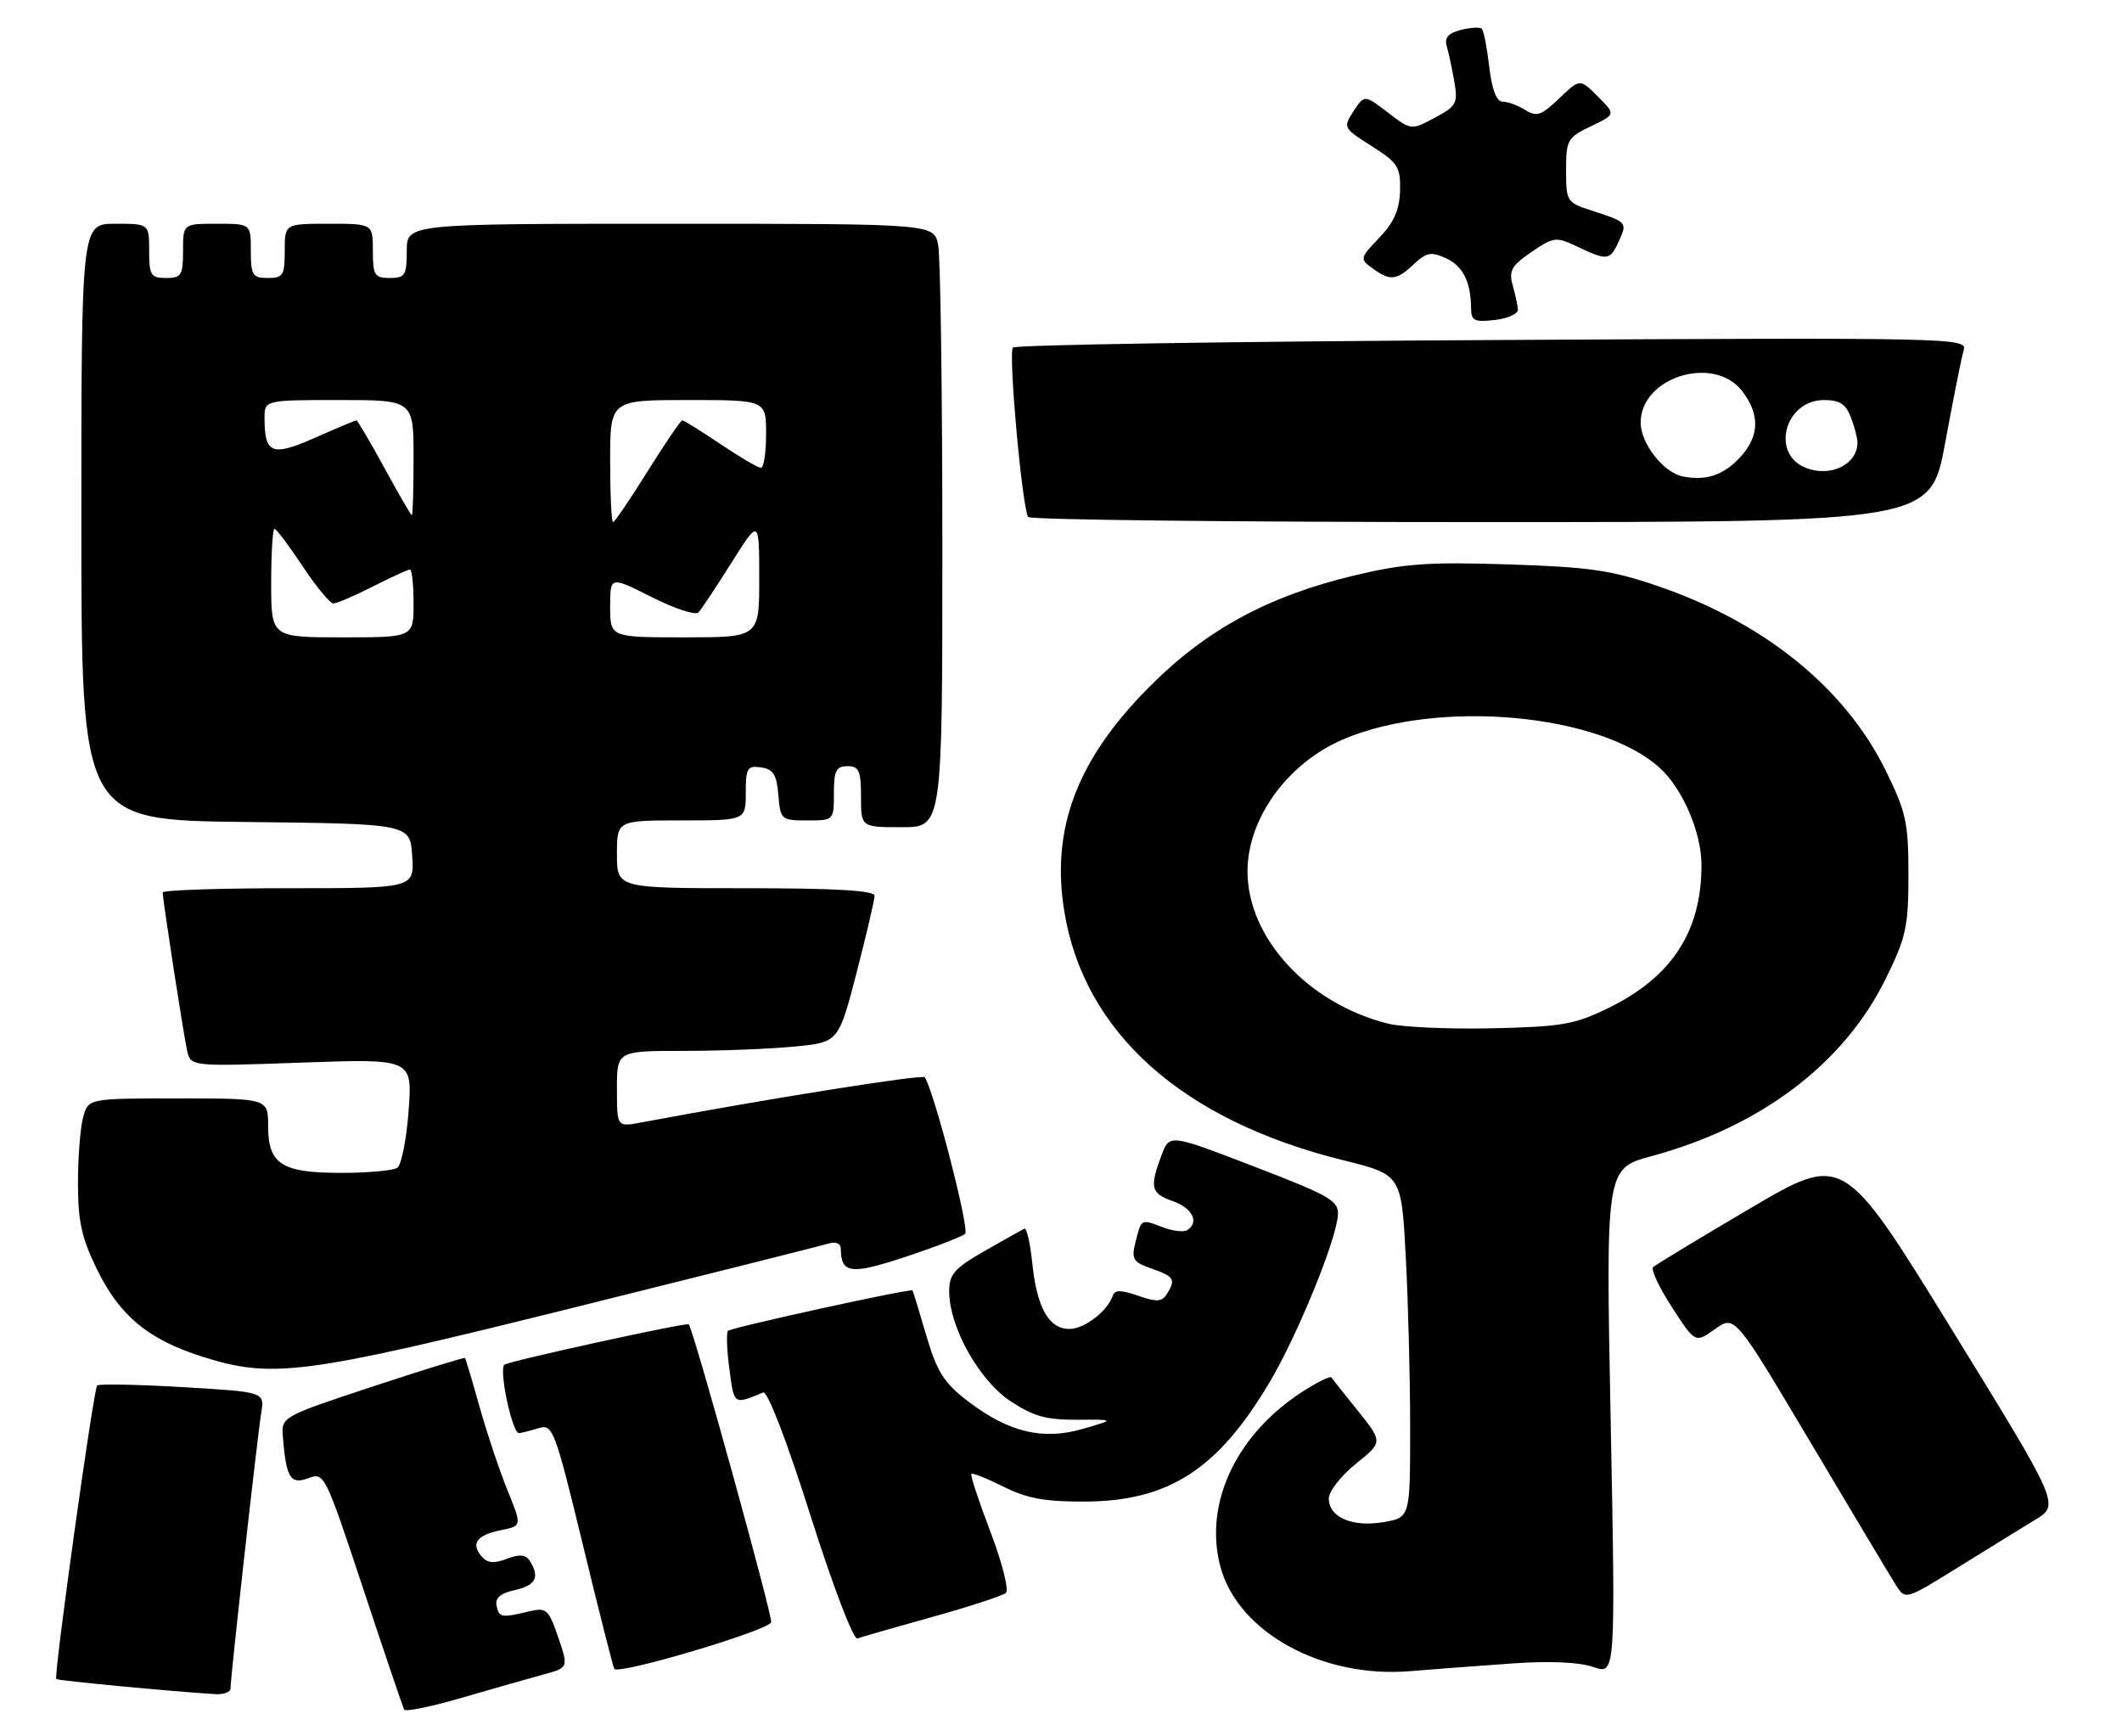 <?xml version="1.0" encoding="UTF-8" standalone="no"?>
<!DOCTYPE svg PUBLIC "-//W3C//DTD SVG 1.1//EN" "http://www.w3.org/Graphics/SVG/1.1/DTD/svg11.dtd" >
<svg xmlns="http://www.w3.org/2000/svg" xmlns:xlink="http://www.w3.org/1999/xlink" version="1.1" viewBox="0 0 313 256">
 <g >
 <path fill="currentColor"
d=" M 80.18 246.96 C 83.86 245.96 83.86 245.96 82.34 241.48 C 80.94 237.38 80.59 237.06 78.16 237.63 C 73.91 238.63 73.64 238.59 73.25 236.84 C 73.00 235.68 73.80 234.98 75.94 234.51 C 79.02 233.84 79.66 232.59 78.15 230.21 C 77.55 229.26 76.65 229.18 74.74 229.91 C 72.80 230.65 71.87 230.54 70.99 229.49 C 69.42 227.59 70.36 226.38 73.97 225.66 C 76.99 225.05 76.99 225.05 74.85 219.78 C 73.67 216.87 71.82 211.35 70.74 207.50 C 69.66 203.65 68.69 200.40 68.59 200.28 C 68.49 200.17 62.35 202.06 54.95 204.50 C 41.80 208.84 41.50 209.00 41.71 211.72 C 42.19 217.93 42.83 219.01 45.45 218.02 C 47.83 217.11 47.94 217.33 53.57 234.30 C 56.70 243.76 59.43 251.79 59.62 252.14 C 59.82 252.49 63.70 251.69 68.24 250.36 C 72.78 249.04 78.16 247.51 80.18 246.96 Z  M 34.00 249.02 C 34.00 247.42 37.97 211.77 38.53 208.39 C 39.04 205.29 39.04 205.29 26.92 204.58 C 20.25 204.19 14.59 204.08 14.33 204.34 C 13.79 204.88 7.89 247.22 8.30 247.63 C 8.54 247.87 25.25 249.46 31.75 249.86 C 32.99 249.94 34.00 249.56 34.00 249.02 Z  M 113.75 239.26 C 114.01 238.47 102.38 196.41 101.60 195.32 C 101.36 194.98 74.88 200.78 74.39 201.28 C 73.56 202.11 75.59 211.51 76.57 211.37 C 77.08 211.29 78.43 210.95 79.57 210.60 C 81.52 210.02 81.92 211.10 85.95 227.74 C 88.32 237.51 90.41 245.78 90.61 246.13 C 91.15 247.07 113.34 240.48 113.75 239.26 Z  M 223.13 245.33 C 228.58 244.94 232.96 245.14 235.03 245.86 C 238.30 247.00 238.30 247.00 237.58 209.67 C 236.85 172.34 236.85 172.34 243.62 170.51 C 259.76 166.14 271.98 156.88 278.15 144.35 C 281.15 138.25 281.50 136.67 281.50 129.01 C 281.50 121.34 281.16 119.77 278.15 113.65 C 272.13 101.43 260.22 91.79 244.49 86.42 C 237.71 84.10 234.37 83.62 222.50 83.24 C 210.70 82.86 207.13 83.11 199.77 84.87 C 187.01 87.92 177.87 92.89 169.44 101.39 C 158.86 112.05 155.02 122.19 156.97 134.32 C 159.86 152.27 174.34 165.22 198.10 171.11 C 206.71 173.25 206.71 173.25 207.35 185.28 C 207.71 191.90 208.00 203.28 208.00 210.57 C 208.00 223.82 208.00 223.82 204.07 224.49 C 199.47 225.27 196.00 223.77 196.00 221.01 C 196.00 219.96 197.80 217.65 199.99 215.89 C 203.98 212.68 203.98 212.68 200.30 208.09 C 198.28 205.57 196.51 203.34 196.37 203.14 C 196.22 202.94 194.57 203.72 192.70 204.88 C 182.52 211.17 177.47 221.61 180.02 231.09 C 182.62 240.74 195.01 247.55 208.00 246.47 C 211.57 246.18 218.38 245.66 223.13 245.33 Z  M 137.50 238.48 C 143.00 236.95 147.89 235.35 148.37 234.93 C 148.85 234.51 147.82 230.46 146.10 225.94 C 144.37 221.41 143.10 217.56 143.28 217.38 C 143.46 217.20 145.61 218.06 148.05 219.28 C 151.49 221.00 154.20 221.49 160.00 221.46 C 172.39 221.41 179.66 216.71 187.28 203.84 C 191.40 196.89 197.08 182.98 197.34 179.23 C 197.48 177.09 196.31 176.41 185.00 172.05 C 172.50 167.24 172.50 167.24 171.33 170.37 C 169.54 175.14 169.75 176.02 173.00 177.15 C 175.91 178.17 176.95 180.30 175.08 181.45 C 174.58 181.76 172.94 181.55 171.45 180.98 C 168.26 179.77 168.36 179.71 167.47 183.27 C 166.86 185.71 167.13 186.15 169.89 187.11 C 173.21 188.27 173.47 188.71 172.09 190.89 C 171.38 192.01 170.58 192.05 167.87 191.10 C 165.34 190.22 164.43 190.22 164.14 191.09 C 163.37 193.38 159.96 196.00 157.74 196.00 C 154.71 196.00 152.95 192.88 152.27 186.34 C 151.96 183.36 151.44 181.06 151.10 181.21 C 150.76 181.37 148.12 182.85 145.24 184.50 C 140.75 187.07 140.00 187.93 140.01 190.50 C 140.03 195.74 144.42 203.59 149.05 206.65 C 152.43 208.89 154.36 209.42 158.88 209.39 C 164.50 209.35 164.50 209.35 159.79 210.72 C 153.84 212.46 148.81 211.26 142.81 206.69 C 139.23 203.95 138.23 202.38 136.63 196.96 C 135.59 193.41 134.67 190.42 134.60 190.32 C 134.36 189.98 107.88 195.79 107.38 196.28 C 107.12 196.55 107.21 199.09 107.59 201.94 C 108.29 207.25 108.18 207.18 112.57 205.37 C 113.21 205.10 116.06 212.52 119.54 223.49 C 122.82 233.84 125.89 241.87 126.46 241.65 C 127.03 241.44 132.00 240.01 137.50 238.48 Z  M 300.17 224.16 C 303.83 221.94 303.83 221.94 287.87 196.04 C 271.91 170.13 271.91 170.13 258.20 178.19 C 250.67 182.63 244.20 186.54 243.84 186.88 C 243.48 187.22 244.73 189.89 246.62 192.80 C 250.05 198.10 250.05 198.10 252.97 196.02 C 255.89 193.94 255.89 193.94 267.05 212.72 C 273.19 223.05 278.85 232.51 279.63 233.74 C 281.04 235.99 281.04 235.99 288.77 231.19 C 293.02 228.55 298.15 225.39 300.17 224.16 Z  M 84.17 192.97 C 104.15 188.00 121.29 183.69 122.25 183.40 C 123.30 183.08 124.01 183.39 124.02 184.18 C 124.06 187.85 125.50 188.03 133.56 185.37 C 137.93 183.92 141.89 182.39 142.36 181.96 C 143.04 181.34 137.89 161.33 136.42 158.89 C 136.13 158.40 113.32 162.03 94.52 165.56 C 91.00 166.22 91.00 166.22 91.00 160.61 C 91.00 155.00 91.00 155.00 100.75 154.99 C 106.11 154.99 113.47 154.71 117.09 154.36 C 123.68 153.74 123.68 153.74 126.34 143.48 C 127.80 137.84 129.00 132.72 129.00 132.11 C 129.00 131.34 123.27 131.00 110.00 131.00 C 91.00 131.00 91.00 131.00 91.00 126.00 C 91.00 121.00 91.00 121.00 100.50 121.00 C 110.00 121.00 110.00 121.00 110.00 116.93 C 110.00 113.28 110.23 112.89 112.25 113.18 C 114.06 113.44 114.56 114.24 114.81 117.25 C 115.11 120.90 115.23 121.00 119.06 121.00 C 122.99 121.00 123.00 120.99 123.00 117.00 C 123.00 113.67 123.33 113.00 125.00 113.00 C 126.70 113.00 127.00 113.67 127.00 117.50 C 127.00 122.00 127.00 122.00 133.00 122.00 C 139.00 122.00 139.00 122.00 139.00 80.62 C 139.00 57.87 138.72 37.84 138.38 36.12 C 137.75 33.00 137.75 33.00 98.88 33.00 C 60.00 33.00 60.00 33.00 60.00 37.00 C 60.00 40.60 59.75 41.00 57.50 41.00 C 55.25 41.00 55.00 40.60 55.00 37.00 C 55.00 33.00 55.00 33.00 48.50 33.00 C 42.00 33.00 42.00 33.00 42.00 37.00 C 42.00 40.60 41.75 41.00 39.50 41.00 C 37.25 41.00 37.00 40.60 37.00 37.00 C 37.00 33.00 37.00 33.00 32.00 33.00 C 27.00 33.00 27.00 33.00 27.00 37.00 C 27.00 40.60 26.75 41.00 24.50 41.00 C 22.25 41.00 22.00 40.60 22.00 37.00 C 22.00 33.00 22.00 33.00 17.00 33.00 C 12.00 33.00 12.00 33.00 12.00 76.98 C 12.00 120.96 12.00 120.96 36.25 121.23 C 60.50 121.50 60.50 121.50 60.80 126.25 C 61.11 131.00 61.11 131.00 42.55 131.00 C 32.35 131.00 24.00 131.28 24.00 131.63 C 24.00 132.69 27.03 152.34 27.59 154.90 C 28.11 157.30 28.11 157.30 44.47 156.72 C 60.83 156.14 60.83 156.14 60.27 163.82 C 59.96 168.04 59.21 171.83 58.60 172.23 C 58.00 172.64 54.32 172.98 50.44 172.98 C 41.57 173.00 39.55 171.72 39.55 166.10 C 39.55 162.00 39.55 162.00 26.29 162.00 C 13.04 162.00 13.04 162.00 12.27 164.75 C 11.85 166.26 11.50 170.65 11.50 174.50 C 11.50 180.16 12.04 182.60 14.33 187.26 C 17.67 194.06 21.84 197.53 29.73 200.05 C 40.14 203.38 44.65 202.79 84.17 192.97 Z  M 286.93 65.25 C 288.12 58.79 289.34 52.66 289.65 51.63 C 290.19 49.82 288.18 49.78 220.17 50.15 C 181.65 50.36 149.80 50.86 149.41 51.26 C 148.70 51.97 150.75 74.78 151.66 76.25 C 151.91 76.66 181.97 77.00 218.45 77.00 C 284.77 77.00 284.77 77.00 286.93 65.25 Z  M 223.90 45.64 C 223.85 45.01 223.49 43.38 223.11 42.01 C 222.53 39.93 222.98 39.15 225.89 37.17 C 229.22 34.91 229.52 34.88 232.72 36.40 C 237.11 38.49 237.48 38.44 238.80 35.54 C 240.05 32.79 240.01 32.75 234.75 31.05 C 231.11 29.88 231.00 29.70 231.00 25.11 C 231.00 20.64 231.21 20.27 234.66 18.62 C 238.33 16.88 238.33 16.88 235.69 14.23 C 233.04 11.59 233.04 11.59 229.99 14.51 C 227.36 17.03 226.66 17.27 224.98 16.22 C 223.91 15.55 222.41 15.00 221.65 15.00 C 220.74 15.00 220.07 13.26 219.67 9.86 C 219.34 7.04 218.84 4.51 218.58 4.24 C 218.31 3.98 216.92 4.05 215.49 4.41 C 213.64 4.88 213.03 5.56 213.39 6.78 C 213.67 7.73 214.17 10.07 214.51 12.00 C 215.07 15.22 214.85 15.65 211.64 17.36 C 208.16 19.23 208.16 19.23 204.71 16.59 C 201.26 13.96 201.26 13.96 199.65 16.40 C 198.08 18.80 198.14 18.90 202.33 21.55 C 206.20 24.00 206.59 24.62 206.51 28.11 C 206.43 30.93 205.62 32.79 203.45 35.06 C 200.58 38.06 200.55 38.19 202.44 39.57 C 205.03 41.47 205.97 41.38 208.55 38.96 C 210.40 37.22 211.10 37.09 213.27 38.08 C 215.80 39.23 216.96 41.56 216.99 45.55 C 217.00 47.30 217.51 47.54 220.50 47.19 C 222.43 46.97 223.96 46.27 223.90 45.64 Z  M 204.73 150.97 C 192.93 148.01 184.01 138.33 184.01 128.50 C 184.01 120.72 189.90 112.58 198.06 109.07 C 212.06 103.05 236.08 105.22 244.87 113.30 C 248.21 116.37 250.95 122.76 250.97 127.50 C 251.01 137.32 246.64 144.07 237.26 148.66 C 232.28 151.10 230.38 151.43 220.08 151.66 C 213.71 151.80 206.81 151.49 204.73 150.97 Z  M 40.00 86.00 C 40.00 81.60 40.22 78.00 40.49 78.00 C 40.76 78.00 42.62 80.47 44.63 83.50 C 46.64 86.53 48.68 89.00 49.17 89.00 C 49.67 89.00 52.29 87.88 55.00 86.50 C 57.71 85.12 60.17 84.00 60.47 84.00 C 60.76 84.00 61.00 86.25 61.00 89.00 C 61.00 94.00 61.00 94.00 50.50 94.00 C 40.00 94.00 40.00 94.00 40.00 86.00 Z  M 90.00 89.49 C 90.00 84.97 90.00 84.97 96.12 88.06 C 99.49 89.76 102.60 90.78 103.02 90.33 C 103.45 89.87 105.64 86.58 107.89 83.00 C 111.98 76.50 111.98 76.50 111.99 85.25 C 112.00 94.00 112.00 94.00 101.00 94.00 C 90.00 94.00 90.00 94.00 90.00 89.49 Z  M 90.00 68.00 C 90.00 59.00 90.00 59.00 101.50 59.00 C 113.00 59.00 113.00 59.00 113.00 64.00 C 113.00 66.75 112.66 69.00 112.24 69.00 C 111.82 69.00 109.13 67.42 106.28 65.50 C 103.42 63.58 100.88 62.00 100.64 62.00 C 100.40 62.00 98.10 65.38 95.53 69.50 C 92.96 73.62 90.66 77.00 90.43 77.00 C 90.19 77.00 90.00 72.95 90.00 68.00 Z  M 56.69 68.99 C 54.60 65.15 52.74 62.00 52.57 62.00 C 52.39 62.00 49.65 63.15 46.47 64.56 C 40.13 67.36 39.04 66.95 39.02 61.75 C 39.00 59.00 39.00 59.00 50.00 59.00 C 61.00 59.00 61.00 59.00 61.00 67.50 C 61.00 72.17 60.89 76.00 60.75 75.99 C 60.61 75.99 58.79 72.84 56.69 68.99 Z  M 248.27 70.28 C 245.40 69.75 242.00 65.42 242.00 62.32 C 242.00 55.65 252.72 52.28 256.93 57.63 C 259.61 61.05 259.55 64.28 256.75 67.36 C 254.30 70.05 251.74 70.94 248.27 70.28 Z  M 266.34 68.99 C 261.13 66.92 263.28 59.00 269.05 59.00 C 271.35 59.00 272.28 59.60 273.02 61.57 C 273.56 62.98 273.99 64.66 273.98 65.32 C 273.94 68.53 269.97 70.44 266.34 68.99 Z "/>
</g>
</svg>